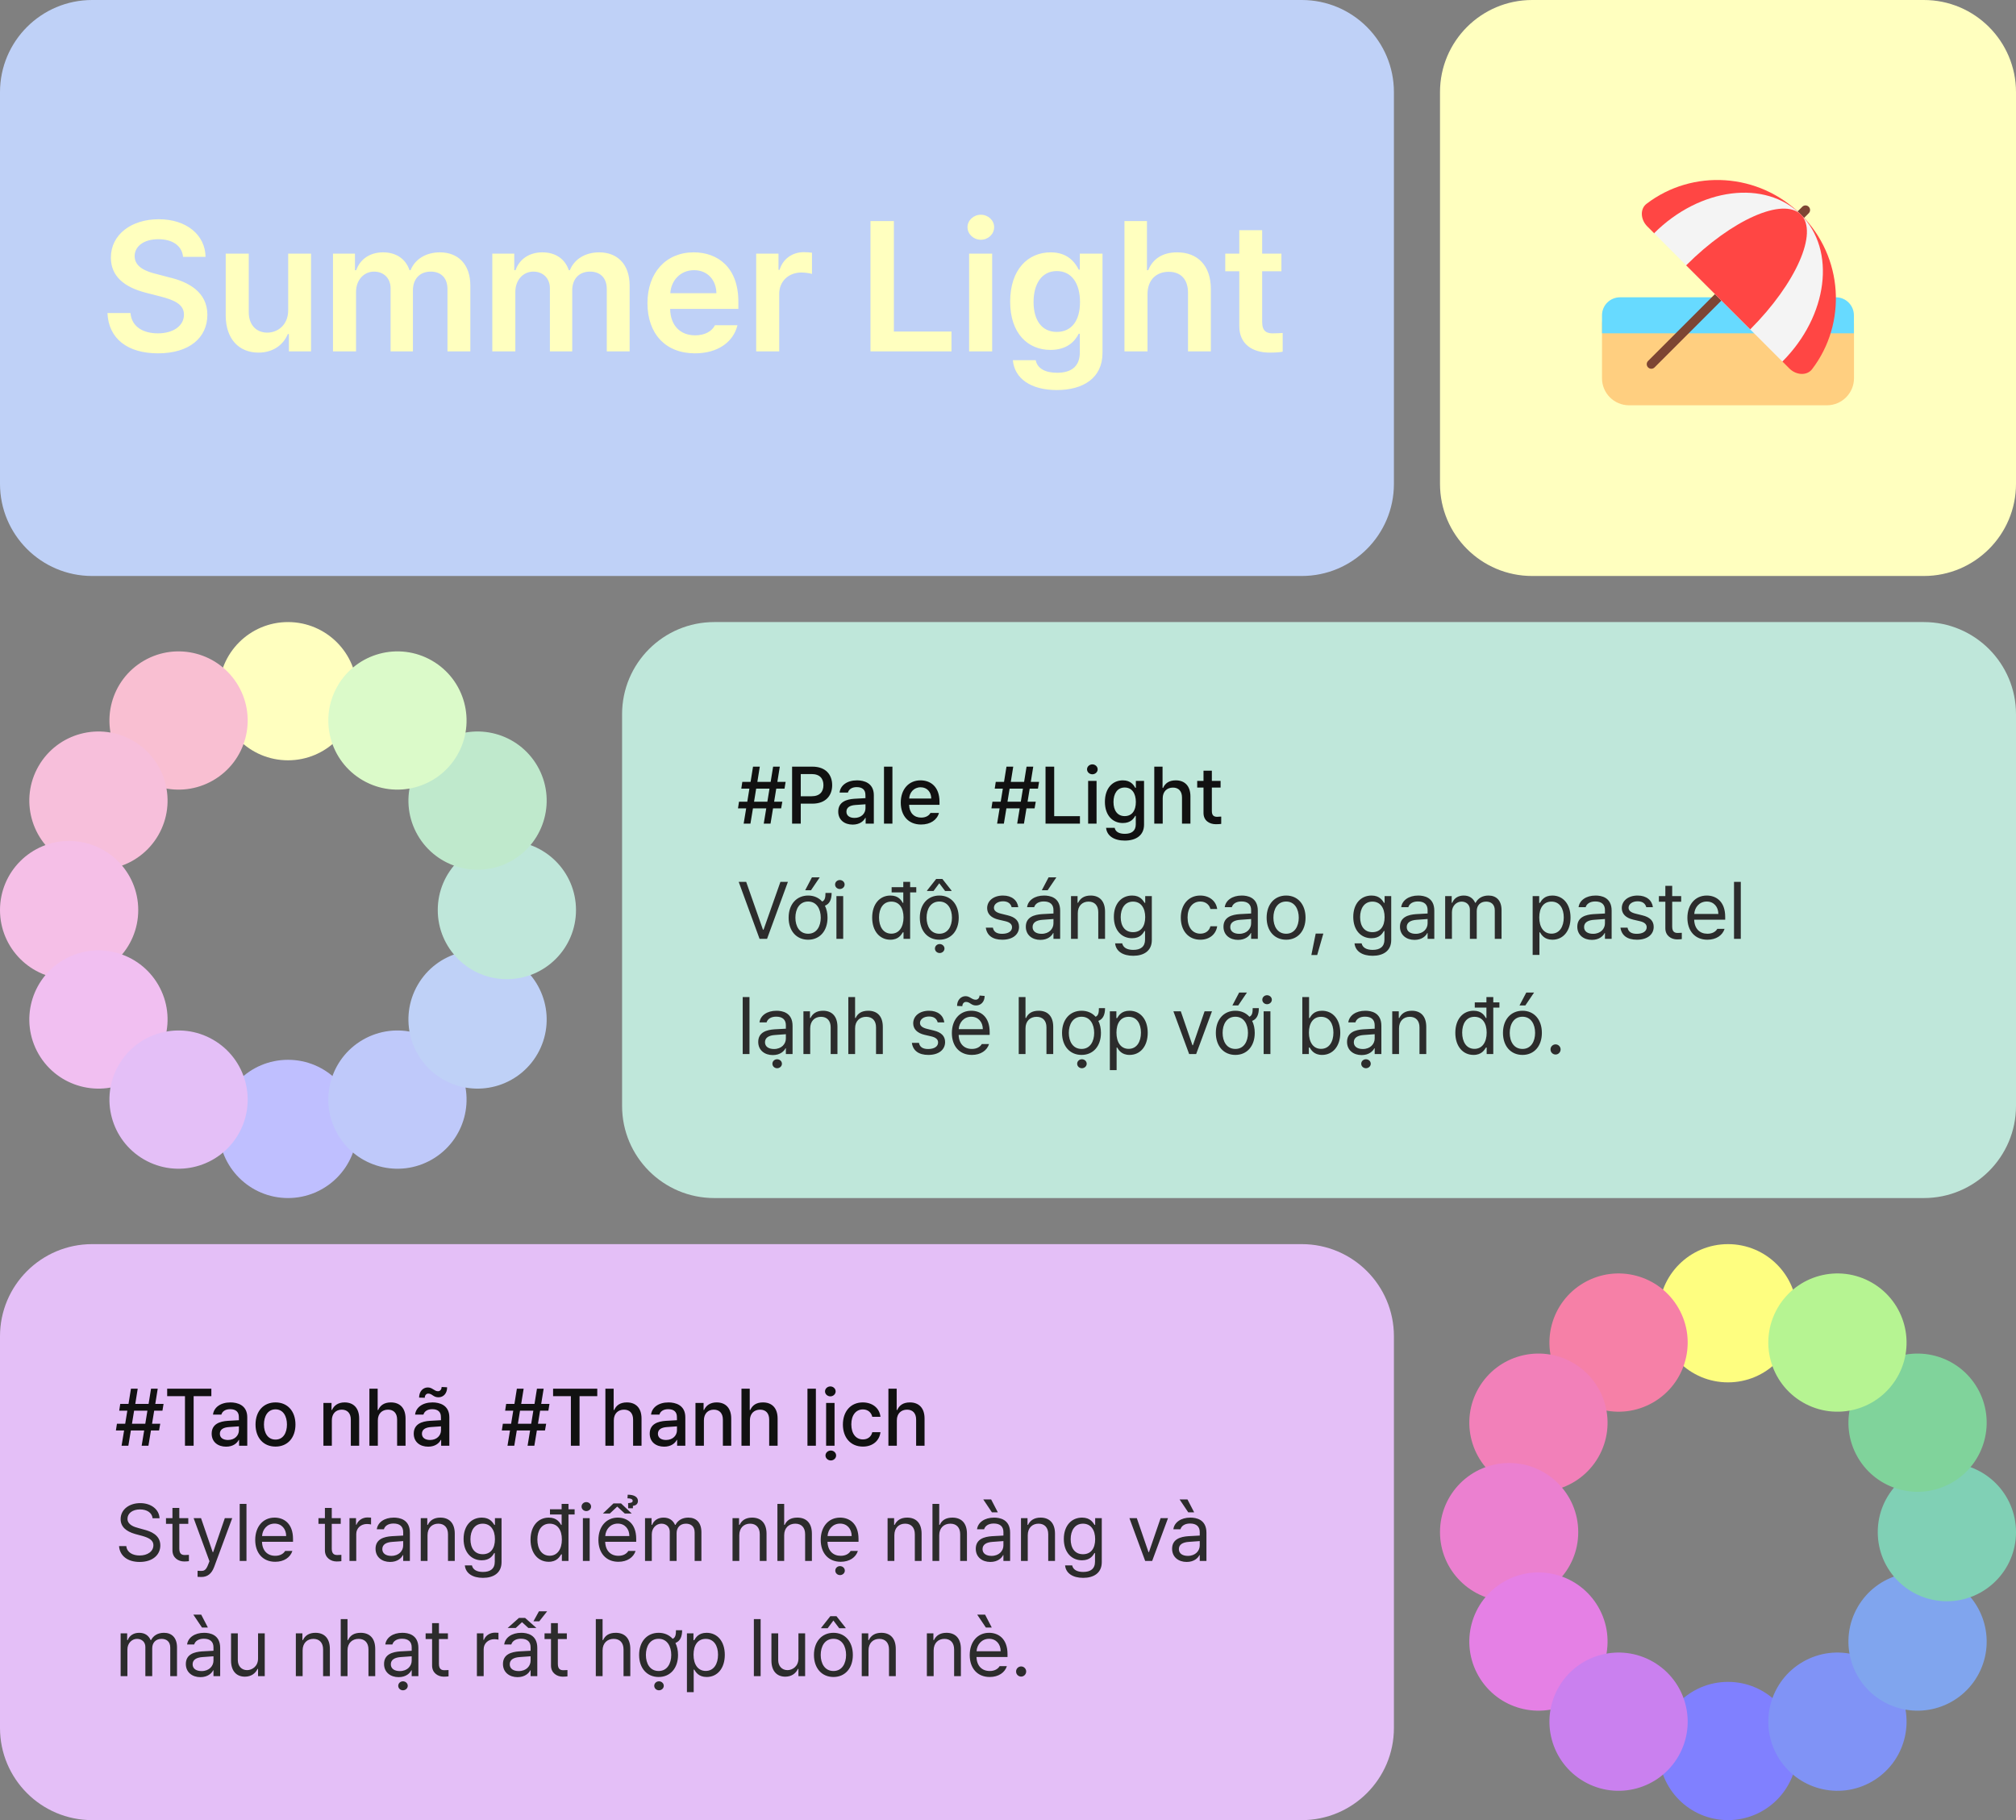 <svg width="350" height="316" viewBox="0 0 350 316" fill="none" xmlns="http://www.w3.org/2000/svg">
<rect x="0" y="0" width="350" height="316" fill="#808080" stroke="none"/>
<path d="M0 16C0 7.163 7.163 0 16 0H226C234.837 0 242 7.163 242 16V84C242 92.837 234.837 100 226 100H16C7.163 100 0 92.837 0 84V16Z" fill="#BFD1F7"/>
<path d="M31.781 44.594C31.594 42.656 29.938 41.531 27.5 41.531C24.938 41.531 23.375 42.781 23.375 44.469C23.375 46.375 25.375 47.156 27.25 47.594L29.375 48.156C32.75 48.938 36 50.719 36 54.656C36 58.625 32.875 61.344 27.438 61.344C22.156 61.344 18.844 58.812 18.656 54.344H22.656C22.844 56.719 24.844 57.875 27.406 57.875C30.094 57.875 31.938 56.562 31.938 54.625C31.938 52.844 30.281 52.094 27.844 51.469L25.281 50.812C21.562 49.844 19.25 47.969 19.25 44.719C19.25 40.719 22.812 38.062 27.562 38.062C32.375 38.062 35.625 40.781 35.688 44.594H31.781ZM50.031 53.875V44.031H54V61H50.156V58H49.969C49.188 59.875 47.406 61.219 44.875 61.219C41.531 61.219 39.219 58.906 39.188 54.844V44.031H43.188V54.219C43.188 56.375 44.469 57.75 46.406 57.75C48.156 57.75 50.031 56.469 50.031 53.875ZM57.812 61V44.031H61.625V46.906H61.844C62.531 44.969 64.25 43.812 66.5 43.812C68.812 43.812 70.438 44.969 71.094 46.906H71.281C72.031 45.031 73.906 43.812 76.375 43.812C79.469 43.812 81.656 45.812 81.656 49.594V61H77.688V50.219C77.688 48.094 76.406 47.156 74.781 47.156C72.812 47.156 71.688 48.5 71.688 50.406V61H67.812V50.062C67.812 48.312 66.625 47.156 64.938 47.156C63.219 47.156 61.812 48.562 61.812 50.688V61H57.812ZM85.469 61V44.031H89.281V46.906H89.5C90.188 44.969 91.906 43.812 94.156 43.812C96.469 43.812 98.094 44.969 98.75 46.906H98.938C99.688 45.031 101.562 43.812 104.031 43.812C107.125 43.812 109.312 45.812 109.312 49.594V61H105.344V50.219C105.344 48.094 104.062 47.156 102.438 47.156C100.469 47.156 99.344 48.5 99.344 50.406V61H95.469V50.062C95.469 48.312 94.281 47.156 92.594 47.156C90.875 47.156 89.469 48.562 89.469 50.688V61H85.469ZM120.656 61.344C115.531 61.344 112.406 57.938 112.406 52.625C112.406 47.375 115.594 43.812 120.438 43.812C124.594 43.812 128.188 46.406 128.188 52.375V53.625H116.344C116.391 56.516 118.094 58.219 120.688 58.219C122.438 58.219 123.625 57.469 124.125 56.469H128.031C127.312 59.406 124.594 61.344 120.656 61.344ZM116.375 50.906H124.375C124.344 48.594 122.812 46.906 120.5 46.906C118.094 46.906 116.5 48.734 116.375 50.906ZM131.281 61V44.031H135.156V46.844H135.344C135.938 44.906 137.594 43.781 139.531 43.781C139.969 43.781 140.594 43.812 140.969 43.875V47.562C140.625 47.438 139.781 47.312 139.125 47.312C136.906 47.312 135.281 48.844 135.281 51V61H131.281ZM151.125 61V38.375H155.188V57.562H165.188V61H151.125ZM168.25 61V44.031H172.25V61H168.25ZM170.281 41.625C169.031 41.625 167.969 40.656 167.969 39.438C167.969 38.25 169.031 37.281 170.281 37.281C171.562 37.281 172.594 38.25 172.594 39.438C172.594 40.656 171.562 41.625 170.281 41.625ZM183.469 67.719C178.969 67.719 176.125 65.719 175.844 62.531H179.812C180.094 64 181.5 64.719 183.531 64.719C185.906 64.719 187.469 63.688 187.469 61.188V57.938H187.281C186.656 59.188 185.312 60.75 182.375 60.75C178.469 60.75 175.375 57.906 175.375 52.375C175.375 46.781 178.469 43.812 182.406 43.812C185.406 43.812 186.656 45.594 187.281 46.812H187.469V44.031H191.406V61.281C191.406 65.625 188.062 67.719 183.469 67.719ZM183.469 57.625C186.031 57.625 187.5 55.688 187.5 52.438C187.5 49.219 186.062 47.062 183.469 47.062C180.812 47.062 179.438 49.344 179.438 52.438C179.438 55.562 180.844 57.625 183.469 57.625ZM199.219 51.062V61H195.219V38.375H199.125V46.906H199.344C200.125 45 201.75 43.812 204.375 43.812C207.906 43.812 210.219 46.094 210.219 50.188V61H206.25V50.812C206.25 48.5 205 47.188 202.906 47.188C200.75 47.188 199.219 48.594 199.219 51.062ZM222.469 44.031V47.094H219.125V55.906C219.125 57.531 219.938 57.875 220.938 57.875C221.406 57.875 222.188 57.844 222.688 57.812V61.062C222.219 61.156 221.438 61.219 220.438 61.219C217.438 61.219 215.125 59.75 215.156 56.562V47.094H212.719V44.031H215.156V39.969H219.125V44.031H222.469Z" fill="#FFFFBF"/>
<path d="M250 16C250 7.163 257.163 0 266 0H334C342.837 0 350 7.163 350 16V84C350 92.837 342.837 100 334 100H266C257.163 100 250 92.837 250 84V16Z" fill="#FFFFBF"/>
<path d="M282.828 70.366H317.172C319.766 70.366 321.875 68.257 321.875 65.663V56.288C321.875 54.569 320.484 53.163 318.75 53.163H281.25C279.531 53.163 278.125 54.554 278.125 56.288V65.663C278.125 68.272 280.234 70.366 282.828 70.366Z" fill="#FFCF80"/>
<path d="M318.75 51.616H281.25C279.531 51.616 278.125 53.007 278.125 54.741V57.866H321.859V54.741C321.859 53.023 320.469 51.616 318.75 51.616Z" fill="#67DAFF"/>
<path d="M312.891 35.898L286.125 62.663C285.813 62.976 285.813 63.476 286.125 63.788C286.438 64.101 286.938 64.101 287.25 63.788L314.016 37.023C314.328 36.71 314.328 36.21 314.016 35.898C313.703 35.585 313.203 35.585 312.891 35.898Z" fill="#7D4533"/>
<path d="M310.656 63.975C311.844 65.163 313.703 65.257 314.594 64.1C320.687 56.132 320.047 44.632 312.703 37.288C305.359 29.944 293.828 29.288 285.859 35.382C284.703 36.257 284.797 38.116 285.984 39.304L287.172 40.491L304.641 45.304L309.453 62.772L310.656 63.975Z" fill="#FF4644"/>
<path d="M309.438 62.773C317.375 54.835 318.813 43.429 312.656 37.273C306.5 31.116 295.109 32.554 287.172 40.491L309.438 62.773Z" fill="#F4F4F4"/>
<path d="M303.859 57.179C311.797 49.241 315.734 40.319 312.656 37.257C309.578 34.194 300.672 38.132 292.734 46.069L303.859 57.179Z" fill="#FF4644"/>
<circle cx="50" cy="120" r="12" fill="#FFFFBF"/>
<circle cx="50" cy="195.999" r="12" fill="#BFBFFF"/>
<circle cx="31" cy="125.091" r="12" transform="rotate(-30 31 125.091)" fill="#F9BFD2"/>
<circle cx="69" cy="190.909" r="12" transform="rotate(-30 69 190.909)" fill="#BFC9FA"/>
<circle cx="17.091" cy="139" r="12" transform="rotate(-60 17.091 139)" fill="#F7BFDB"/>
<circle cx="82.909" cy="177" r="12" transform="rotate(-60 82.909 177)" fill="#BFD1F7"/>
<circle cx="12" cy="158.001" r="12" transform="rotate(-90 12 158.001)" fill="#F5BFE7"/>
<circle cx="88" cy="158.001" r="12" transform="rotate(-90 88 158.001)" fill="#BFE7DA"/>
<circle cx="17.091" cy="177" r="12" transform="rotate(-120 17.091 177)" fill="#F1BFF1"/>
<circle cx="82.909" cy="139" r="12" transform="rotate(-120 82.909 139)" fill="#BFE9CC"/>
<circle cx="31" cy="190.908" r="12" transform="rotate(-150 31 190.908)" fill="#E4BFF7"/>
<circle cx="69" cy="125.091" r="12" transform="rotate(-150 69 125.091)" fill="#DBFAC9"/>
<path d="M108 124C108 115.163 115.163 108 124 108H334C342.837 108 350 115.163 350 124V192C350 200.837 342.837 208 334 208H124C115.163 208 108 200.837 108 192V124Z" fill="#BFE7DA"/>
<path d="M132.594 143L133.031 140.348H130.721L130.283 143H129.107L129.545 140.348H128.123L128.301 139.186H129.736L130.105 136.916H128.697L128.875 135.74H130.311L130.734 133.102H131.91L131.486 135.74H133.797L134.221 133.102H135.383L134.959 135.74H136.395L136.203 136.916H134.768L134.398 139.186H135.82L135.615 140.348H134.207L133.77 143H132.594ZM130.912 139.186H133.223L133.592 136.916H131.281L130.912 139.186ZM137.516 143V133.102H141.043C143.34 133.102 144.475 134.482 144.475 136.314C144.475 138.133 143.34 139.527 141.043 139.527H139.02V143H137.516ZM139.02 138.242H140.893C142.355 138.242 142.957 137.422 142.957 136.314C142.957 135.193 142.355 134.387 140.893 134.387H139.02V138.242ZM145.527 140.908C145.527 139.213 146.963 138.775 148.303 138.68C148.795 138.646 149.909 138.584 150.258 138.57L150.244 137.982C150.244 137.148 149.738 136.656 148.74 136.656C147.879 136.656 147.359 137.053 147.209 137.6H145.76C145.896 136.369 147.045 135.48 148.795 135.48C149.971 135.48 151.707 135.918 151.707 138.064V143H150.285V141.988H150.23C149.943 142.549 149.26 143.164 148.029 143.164C146.621 143.164 145.527 142.357 145.527 140.908ZM146.949 140.922C146.949 141.633 147.537 142.002 148.357 142.002C149.547 142.002 150.258 141.209 150.258 140.32V139.637L148.508 139.76C147.551 139.828 146.949 140.184 146.949 140.922ZM154.934 133.102V143H153.471V133.102H154.934ZM159.91 143.15C157.723 143.15 156.383 141.646 156.383 139.336C156.383 137.053 157.75 135.48 159.814 135.48C161.51 135.48 163.109 136.533 163.109 139.213V139.732H157.832C157.873 141.141 158.7 141.947 159.924 141.947C160.758 141.947 161.291 141.592 161.537 141.141H163.014C162.686 142.344 161.537 143.15 159.91 143.15ZM157.846 138.639H161.674C161.674 137.504 160.949 136.684 159.828 136.684C158.659 136.684 157.9 137.586 157.846 138.639Z" fill="#111111"/>
<path d="M176.594 143L177.031 140.348H174.721L174.283 143H173.107L173.545 140.348H172.123L172.301 139.186H173.736L174.105 136.916H172.697L172.875 135.74H174.311L174.734 133.102H175.91L175.486 135.74H177.797L178.221 133.102H179.383L178.959 135.74H180.395L180.203 136.916H178.768L178.398 139.186H179.82L179.615 140.348H178.207L177.77 143H176.594ZM174.912 139.186H177.223L177.592 136.916H175.281L174.912 139.186ZM181.516 143V133.102H183.02V141.701H187.49V143H181.516ZM188.912 143V135.576H190.375V143H188.912ZM189.65 134.428C189.145 134.428 188.721 134.045 188.721 133.566C188.721 133.088 189.145 132.705 189.65 132.705C190.143 132.705 190.566 133.088 190.566 133.566C190.566 134.045 190.143 134.428 189.65 134.428ZM195.27 145.939C193.396 145.939 192.166 145.105 192.029 143.725H193.52C193.656 144.422 194.312 144.764 195.283 144.764C196.445 144.764 197.184 144.271 197.184 143.109V141.646H197.088C196.828 142.125 196.295 142.891 194.928 142.891C193.178 142.891 191.824 141.578 191.824 139.213C191.824 136.848 193.15 135.48 194.941 135.48C196.322 135.48 196.828 136.314 197.102 136.779H197.197V135.576H198.619V143.164C198.619 145.064 197.184 145.939 195.27 145.939ZM195.256 141.688C196.5 141.688 197.197 140.771 197.197 139.24C197.197 137.736 196.514 136.725 195.256 136.725C193.957 136.725 193.314 137.818 193.314 139.24C193.314 140.689 193.984 141.688 195.256 141.688ZM201.859 138.598V143H200.396V133.102H201.832V136.793H201.928C202.283 135.986 202.967 135.48 204.129 135.48C205.66 135.48 206.672 136.424 206.672 138.283V143H205.209V138.461C205.209 137.367 204.621 136.738 203.637 136.738C202.611 136.738 201.859 137.408 201.859 138.598ZM211.908 135.576V136.738H210.391V140.812C210.391 141.646 210.814 141.797 211.279 141.811C211.484 141.811 211.812 141.783 212.018 141.77V143.041C211.812 143.068 211.498 143.096 211.102 143.096C209.953 143.096 208.928 142.467 208.941 141.113V136.738H207.848V135.576H208.941V133.799H210.391V135.576H211.908Z" fill="#111111"/>
<path d="M129.545 153.102L132.457 161.4H132.566L135.492 153.102H136.791L133.168 163H131.869L128.246 153.102H129.545ZM144.379 155.029C144.379 156.123 144.058 156.923 143.217 157.244C143.511 157.832 143.668 158.529 143.668 159.322C143.668 161.633 142.314 163.15 140.305 163.15C138.281 163.15 136.914 161.633 136.914 159.322C136.914 157.012 138.281 155.48 140.305 155.48C141.303 155.48 142.144 155.856 142.738 156.52C143.23 156.321 143.312 155.768 143.312 155.029H144.379ZM140.305 162.111C141.795 162.111 142.492 160.799 142.492 159.322C142.492 157.846 141.795 156.52 140.305 156.52C138.787 156.52 138.09 157.846 138.09 159.322C138.09 160.799 138.787 162.111 140.305 162.111ZM139.785 154.564L140.961 152.322H142.314L140.797 154.564H139.785ZM145.213 163V155.576H146.389V163H145.213ZM145.801 154.346C145.35 154.346 144.98 154.004 144.98 153.566C144.98 153.129 145.35 152.787 145.801 152.787C146.252 152.787 146.635 153.129 146.635 153.566C146.635 154.004 146.252 154.346 145.801 154.346ZM154.578 163.15C152.732 163.15 151.42 161.66 151.42 159.309C151.42 156.957 152.732 155.48 154.592 155.48C156.027 155.48 156.492 156.355 156.738 156.752H156.82V154.934H154.797V154.031H156.82V153.102H158.01V154.031H159.076V154.934H158.01V163H156.861V161.865H156.738C156.479 162.275 156 163.15 154.578 163.15ZM154.742 162.098C156.096 162.098 156.861 160.949 156.861 159.281C156.861 157.641 156.123 156.533 154.742 156.533C153.32 156.533 152.609 157.736 152.609 159.281C152.609 160.867 153.334 162.098 154.742 162.098ZM163.082 163.15C161.059 163.15 159.691 161.633 159.691 159.322C159.691 157.012 161.059 155.48 163.082 155.48C165.092 155.48 166.445 157.012 166.445 159.322C166.445 161.633 165.092 163.15 163.082 163.15ZM163.082 162.111C164.572 162.111 165.27 160.799 165.27 159.322C165.27 157.846 164.572 156.52 163.082 156.52C161.564 156.52 160.867 157.846 160.867 159.322C160.867 160.799 161.564 162.111 163.082 162.111ZM164.08 154.688L163.068 153.348L162.07 154.688H160.949V154.605L162.535 152.596H163.602L165.188 154.605V154.688H164.08ZM163.137 165.461C162.686 165.461 162.316 165.119 162.316 164.682C162.316 164.244 162.686 163.902 163.137 163.902C163.588 163.902 163.971 164.244 163.971 164.682C163.971 165.119 163.588 165.461 163.137 165.461ZM175.633 157.504C175.469 156.889 175.004 156.479 174.129 156.479C173.213 156.479 172.557 156.971 172.557 157.6C172.557 158.092 172.953 158.434 173.828 158.639L174.936 158.912C176.262 159.227 176.918 159.883 176.918 160.922C176.918 162.207 175.865 163.15 174.006 163.15C172.338 163.15 171.34 162.412 171.148 161.059H172.379C172.516 161.783 173.049 162.125 173.979 162.125C175.031 162.125 175.701 161.688 175.701 160.99C175.701 160.471 175.332 160.115 174.484 159.924L173.363 159.664C172.064 159.363 171.381 158.652 171.381 157.668C171.381 156.396 172.488 155.48 174.129 155.48C175.66 155.48 176.631 156.301 176.781 157.504H175.633ZM180.869 154.564L182.045 152.322H183.398L181.881 154.564H180.869ZM178.094 160.895C178.094 159.186 179.598 158.803 180.883 158.707C181.354 158.673 182.558 158.611 182.893 158.598V157.996C182.893 157.053 182.332 156.506 181.211 156.506C180.268 156.506 179.707 156.943 179.543 157.504H178.312C178.463 156.314 179.625 155.48 181.266 155.48C182.236 155.48 184.055 155.768 184.055 158.105V163H182.893V161.988H182.838C182.592 162.494 181.908 163.178 180.623 163.178C179.215 163.178 178.094 162.344 178.094 160.895ZM179.27 160.949C179.27 161.729 179.926 162.125 180.828 162.125C182.154 162.125 182.893 161.236 182.893 160.307V159.555L181.02 159.691C179.953 159.76 179.27 160.143 179.27 160.949ZM187.117 158.543V163H185.941V155.576H187.076V156.738H187.172C187.527 155.986 188.211 155.48 189.346 155.48C190.85 155.48 191.848 156.396 191.848 158.283V163H190.672V158.365C190.672 157.217 190.043 156.533 188.99 156.533C187.91 156.533 187.117 157.258 187.117 158.543ZM196.742 165.939C194.951 165.939 193.734 165.16 193.598 163.779H194.828C194.992 164.531 195.689 164.914 196.742 164.914C198.014 164.914 198.793 164.367 198.793 163.137V161.633H198.697C198.451 162.043 197.973 162.891 196.537 162.891C194.732 162.891 193.379 161.523 193.379 159.186C193.379 156.902 194.691 155.48 196.551 155.48C197.986 155.48 198.451 156.355 198.725 156.752H198.82V155.576H199.969V163.205C199.969 165.119 198.547 165.939 196.742 165.939ZM196.701 161.838C198.055 161.838 198.82 160.867 198.82 159.227C198.82 157.641 198.082 156.533 196.701 156.533C195.279 156.533 194.568 157.736 194.568 159.227C194.568 160.771 195.293 161.838 196.701 161.838ZM208.391 163.15C206.285 163.15 205 161.551 205 159.322C205 157.066 206.34 155.48 208.363 155.48C209.949 155.48 211.125 156.41 211.316 157.818H210.141C209.977 157.135 209.375 156.52 208.391 156.52C207.064 156.52 206.176 157.613 206.176 159.281C206.176 161.004 207.037 162.098 208.391 162.098C209.266 162.098 209.936 161.633 210.141 160.812H211.316C211.125 162.139 210.045 163.15 208.391 163.15ZM212.41 160.895C212.41 159.186 213.914 158.803 215.199 158.707C215.671 158.673 216.874 158.611 217.209 158.598V157.996C217.209 157.053 216.648 156.506 215.527 156.506C214.584 156.506 214.023 156.943 213.859 157.504H212.629C212.779 156.314 213.941 155.48 215.582 155.48C216.553 155.48 218.371 155.768 218.371 158.105V163H217.209V161.988H217.154C216.908 162.494 216.225 163.178 214.939 163.178C213.531 163.178 212.41 162.344 212.41 160.895ZM213.586 160.949C213.586 161.729 214.242 162.125 215.145 162.125C216.471 162.125 217.209 161.236 217.209 160.307V159.555L215.336 159.691C214.27 159.76 213.586 160.143 213.586 160.949ZM223.293 163.15C221.27 163.15 219.902 161.633 219.902 159.322C219.902 157.012 221.27 155.48 223.293 155.48C225.303 155.48 226.656 157.012 226.656 159.322C226.656 161.633 225.303 163.15 223.293 163.15ZM223.293 162.111C224.783 162.111 225.48 160.799 225.48 159.322C225.48 157.846 224.783 156.52 223.293 156.52C221.775 156.52 221.078 157.846 221.078 159.322C221.078 160.799 221.775 162.111 223.293 162.111ZM229.746 162.084L228.68 165.803H227.668L228.42 162.084H229.746ZM238.305 165.939C236.514 165.939 235.297 165.16 235.16 163.779H236.391C236.555 164.531 237.252 164.914 238.305 164.914C239.576 164.914 240.355 164.367 240.355 163.137V161.633H240.26C240.014 162.043 239.535 162.891 238.1 162.891C236.295 162.891 234.941 161.523 234.941 159.186C234.941 156.902 236.254 155.48 238.113 155.48C239.549 155.48 240.014 156.355 240.287 156.752H240.383V155.576H241.531V163.205C241.531 165.119 240.109 165.939 238.305 165.939ZM238.264 161.838C239.617 161.838 240.383 160.867 240.383 159.227C240.383 157.641 239.645 156.533 238.264 156.533C236.842 156.533 236.131 157.736 236.131 159.227C236.131 160.771 236.855 161.838 238.264 161.838ZM243.049 160.895C243.049 159.186 244.553 158.803 245.838 158.707C246.31 158.673 247.513 158.611 247.848 158.598V157.996C247.848 157.053 247.287 156.506 246.166 156.506C245.223 156.506 244.662 156.943 244.498 157.504H243.268C243.418 156.314 244.58 155.48 246.221 155.48C247.191 155.48 249.01 155.768 249.01 158.105V163H247.848V161.988H247.793C247.547 162.494 246.863 163.178 245.578 163.178C244.17 163.178 243.049 162.344 243.049 160.895ZM244.225 160.949C244.225 161.729 244.881 162.125 245.783 162.125C247.109 162.125 247.848 161.236 247.848 160.307V159.555L245.975 159.691C244.908 159.76 244.225 160.143 244.225 160.949ZM250.896 163V155.576H252.031V156.738H252.127C252.441 155.945 253.152 155.48 254.123 155.48C255.094 155.48 255.75 155.945 256.105 156.738H256.188C256.57 155.973 257.35 155.48 258.416 155.48C259.742 155.48 260.686 156.287 260.686 158.037V163H259.51V158.051C259.51 156.957 258.812 156.533 258.006 156.533C256.967 156.533 256.379 157.23 256.379 158.174V163H255.189V157.928C255.189 157.094 254.588 156.533 253.74 156.533C252.852 156.533 252.072 157.285 252.072 158.365V163H250.896ZM266.086 165.789V155.576H267.221V156.752H267.357C267.604 156.355 268.068 155.48 269.504 155.48C271.363 155.48 272.662 156.957 272.662 159.309C272.662 161.66 271.363 163.15 269.518 163.15C268.096 163.15 267.604 162.275 267.357 161.865H267.262V165.789H266.086ZM267.234 159.281C267.234 160.949 267.986 162.098 269.354 162.098C270.762 162.098 271.486 160.867 271.486 159.281C271.486 157.736 270.775 156.533 269.354 156.533C267.959 156.533 267.234 157.641 267.234 159.281ZM273.838 160.895C273.838 159.186 275.342 158.803 276.627 158.707C277.099 158.673 278.302 158.611 278.637 158.598V157.996C278.637 157.053 278.076 156.506 276.955 156.506C276.012 156.506 275.451 156.943 275.287 157.504H274.057C274.207 156.314 275.369 155.48 277.01 155.48C277.98 155.48 279.799 155.768 279.799 158.105V163H278.637V161.988H278.582C278.336 162.494 277.652 163.178 276.367 163.178C274.959 163.178 273.838 162.344 273.838 160.895ZM275.014 160.949C275.014 161.729 275.67 162.125 276.572 162.125C277.898 162.125 278.637 161.236 278.637 160.307V159.555L276.764 159.691C275.697 159.76 275.014 160.143 275.014 160.949ZM285.814 157.504C285.65 156.889 285.186 156.479 284.311 156.479C283.395 156.479 282.738 156.971 282.738 157.6C282.738 158.092 283.135 158.434 284.01 158.639L285.117 158.912C286.443 159.227 287.1 159.883 287.1 160.922C287.1 162.207 286.047 163.15 284.188 163.15C282.52 163.15 281.521 162.412 281.33 161.059H282.561C282.697 161.783 283.23 162.125 284.16 162.125C285.213 162.125 285.883 161.688 285.883 160.99C285.883 160.471 285.514 160.115 284.666 159.924L283.545 159.664C282.246 159.363 281.562 158.652 281.562 157.668C281.562 156.396 282.67 155.48 284.311 155.48C285.842 155.48 286.812 156.301 286.963 157.504H285.814ZM291.871 155.576V156.561H290.312V160.867C290.312 161.824 290.777 161.975 291.283 161.975C291.502 161.975 291.803 161.961 291.98 161.947V163.041C291.803 163.068 291.502 163.096 291.16 163.096C290.176 163.096 289.123 162.48 289.123 161.168V156.561H288.002V155.576H289.123V153.799H290.312V155.576H291.871ZM296.424 163.15C294.277 163.15 292.951 161.633 292.951 159.35C292.951 157.066 294.291 155.48 296.314 155.48C297.873 155.48 299.514 156.438 299.514 159.186V159.678H294.127C294.182 161.25 295.098 162.111 296.424 162.111C297.312 162.111 297.873 161.729 298.146 161.264H299.404C299.049 162.385 297.955 163.15 296.424 163.15ZM294.141 158.68H298.324C298.324 157.436 297.531 156.52 296.314 156.52C295.029 156.52 294.209 157.531 294.141 158.68ZM302.221 153.102V163H301.045V153.102H302.221ZM130.119 173.102V183H128.943V173.102H130.119ZM134.918 185.461C134.467 185.461 134.098 185.119 134.098 184.682C134.098 184.244 134.467 183.902 134.918 183.902C135.369 183.902 135.752 184.244 135.752 184.682C135.752 185.119 135.369 185.461 134.918 185.461ZM131.637 180.895C131.637 179.186 133.141 178.803 134.426 178.707C134.897 178.673 136.101 178.611 136.436 178.598V177.996C136.436 177.053 135.875 176.506 134.754 176.506C133.811 176.506 133.25 176.943 133.086 177.504H131.855C132.006 176.314 133.168 175.48 134.809 175.48C135.779 175.48 137.598 175.768 137.598 178.105V183H136.436V181.988H136.381C136.135 182.494 135.451 183.178 134.166 183.178C132.758 183.178 131.637 182.344 131.637 180.895ZM132.812 180.949C132.812 181.729 133.469 182.125 134.371 182.125C135.697 182.125 136.436 181.236 136.436 180.307V179.555L134.562 179.691C133.496 179.76 132.812 180.143 132.812 180.949ZM140.66 178.543V183H139.484V175.576H140.619V176.738H140.715C141.07 175.986 141.754 175.48 142.889 175.48C144.393 175.48 145.391 176.396 145.391 178.283V183H144.215V178.365C144.215 177.217 143.586 176.533 142.533 176.533C141.453 176.533 140.66 177.258 140.66 178.543ZM148.453 178.543V183H147.277V173.102H148.453V176.738H148.549C148.891 175.973 149.561 175.48 150.736 175.48C152.254 175.48 153.266 176.383 153.266 178.283V183H152.09V178.365C152.09 177.203 151.447 176.533 150.381 176.533C149.273 176.533 148.453 177.258 148.453 178.543ZM162.795 177.504C162.631 176.889 162.166 176.479 161.291 176.479C160.375 176.479 159.719 176.971 159.719 177.6C159.719 178.092 160.115 178.434 160.99 178.639L162.098 178.912C163.424 179.227 164.08 179.883 164.08 180.922C164.08 182.207 163.027 183.15 161.168 183.15C159.5 183.15 158.502 182.412 158.311 181.059H159.541C159.678 181.783 160.211 182.125 161.141 182.125C162.193 182.125 162.863 181.688 162.863 180.99C162.863 180.471 162.494 180.115 161.646 179.924L160.525 179.664C159.227 179.363 158.543 178.652 158.543 177.668C158.543 176.396 159.65 175.48 161.291 175.48C162.822 175.48 163.793 176.301 163.943 177.504H162.795ZM168.729 183.15C166.582 183.15 165.256 181.633 165.256 179.35C165.256 177.066 166.596 175.48 168.619 175.48C170.178 175.48 171.818 176.438 171.818 179.186V179.678H166.432C166.486 181.25 167.402 182.111 168.729 182.111C169.617 182.111 170.178 181.729 170.451 181.264H171.709C171.354 182.385 170.26 183.15 168.729 183.15ZM166.158 174.646C166.158 173.648 166.814 172.951 167.635 172.951C168.387 172.951 168.715 173.566 169.398 173.566C169.768 173.566 170.055 173.252 170.055 172.842L170.943 172.91C170.943 173.936 170.287 174.564 169.453 174.564C168.564 174.564 168.428 173.949 167.703 173.949C167.334 173.949 167.074 174.277 167.074 174.688L166.158 174.646ZM166.445 178.68H170.629C170.629 177.436 169.836 176.52 168.619 176.52C167.334 176.52 166.514 177.531 166.445 178.68ZM178.039 178.543V183H176.863V173.102H178.039V176.738H178.135C178.477 175.973 179.146 175.48 180.322 175.48C181.84 175.48 182.852 176.383 182.852 178.283V183H181.676V178.365C181.676 177.203 181.033 176.533 179.967 176.533C178.859 176.533 178.039 177.258 178.039 178.543ZM191.848 175.029C191.848 176.123 191.526 176.923 190.686 177.244C190.979 177.832 191.137 178.529 191.137 179.322C191.137 181.633 189.783 183.15 187.773 183.15C185.75 183.15 184.383 181.633 184.383 179.322C184.383 177.012 185.75 175.48 187.773 175.48C188.771 175.48 189.612 175.856 190.207 176.52C190.699 176.321 190.781 175.768 190.781 175.029H191.848ZM187.773 182.111C189.264 182.111 189.961 180.799 189.961 179.322C189.961 177.846 189.264 176.52 187.773 176.52C186.256 176.52 185.559 177.846 185.559 179.322C185.559 180.799 186.256 182.111 187.773 182.111ZM187.828 185.461C187.377 185.461 187.008 185.119 187.008 184.682C187.008 184.244 187.377 183.902 187.828 183.902C188.279 183.902 188.662 184.244 188.662 184.682C188.662 185.119 188.279 185.461 187.828 185.461ZM192.682 185.789V175.576H193.816V176.752H193.953C194.199 176.355 194.664 175.48 196.1 175.48C197.959 175.48 199.258 176.957 199.258 179.309C199.258 181.66 197.959 183.15 196.113 183.15C194.691 183.15 194.199 182.275 193.953 181.865H193.857V185.789H192.682ZM193.83 179.281C193.83 180.949 194.582 182.098 195.949 182.098C197.357 182.098 198.082 180.867 198.082 179.281C198.082 177.736 197.371 176.533 195.949 176.533C194.555 176.533 193.83 177.641 193.83 179.281ZM210.414 175.576L207.666 183H206.449L203.715 175.576H205L207.023 181.469H207.105L209.129 175.576H210.414ZM218.549 175.029C218.549 176.123 218.228 176.923 217.387 177.244C217.681 177.832 217.838 178.529 217.838 179.322C217.838 181.633 216.484 183.15 214.475 183.15C212.451 183.15 211.084 181.633 211.084 179.322C211.084 177.012 212.451 175.48 214.475 175.48C215.473 175.48 216.313 175.856 216.908 176.52C217.4 176.321 217.482 175.768 217.482 175.029H218.549ZM214.475 182.111C215.965 182.111 216.662 180.799 216.662 179.322C216.662 177.846 215.965 176.52 214.475 176.52C212.957 176.52 212.26 177.846 212.26 179.322C212.26 180.799 212.957 182.111 214.475 182.111ZM213.955 174.564L215.131 172.322H216.484L214.967 174.564H213.955ZM219.383 183V175.576H220.559V183H219.383ZM219.971 174.346C219.52 174.346 219.15 174.004 219.15 173.566C219.15 173.129 219.52 172.787 219.971 172.787C220.422 172.787 220.805 173.129 220.805 173.566C220.805 174.004 220.422 174.346 219.971 174.346ZM226.096 183V173.102H227.271V176.752H227.367C227.627 176.355 228.064 175.48 229.514 175.48C231.373 175.48 232.686 176.957 232.686 179.309C232.686 181.66 231.373 183.15 229.527 183.15C228.105 183.15 227.627 182.275 227.367 181.865H227.23V183H226.096ZM227.244 179.281C227.244 180.949 227.996 182.098 229.35 182.098C230.758 182.098 231.496 180.867 231.496 179.281C231.496 177.736 230.785 176.533 229.35 176.533C227.982 176.533 227.244 177.641 227.244 179.281ZM237.143 185.461C236.691 185.461 236.322 185.119 236.322 184.682C236.322 184.244 236.691 183.902 237.143 183.902C237.594 183.902 237.977 184.244 237.977 184.682C237.977 185.119 237.594 185.461 237.143 185.461ZM233.861 180.895C233.861 179.186 235.365 178.803 236.65 178.707C237.122 178.673 238.325 178.611 238.66 178.598V177.996C238.66 177.053 238.1 176.506 236.979 176.506C236.035 176.506 235.475 176.943 235.311 177.504H234.08C234.23 176.314 235.393 175.48 237.033 175.48C238.004 175.48 239.822 175.768 239.822 178.105V183H238.66V181.988H238.605C238.359 182.494 237.676 183.178 236.391 183.178C234.982 183.178 233.861 182.344 233.861 180.895ZM235.037 180.949C235.037 181.729 235.693 182.125 236.596 182.125C237.922 182.125 238.66 181.236 238.66 180.307V179.555L236.787 179.691C235.721 179.76 235.037 180.143 235.037 180.949ZM242.885 178.543V183H241.709V175.576H242.844V176.738H242.939C243.295 175.986 243.979 175.48 245.113 175.48C246.617 175.48 247.615 176.396 247.615 178.283V183H246.439V178.365C246.439 177.217 245.811 176.533 244.758 176.533C243.678 176.533 242.885 177.258 242.885 178.543ZM255.818 183.15C253.973 183.15 252.66 181.66 252.66 179.309C252.66 176.957 253.973 175.48 255.832 175.48C257.268 175.48 257.732 176.355 257.979 176.752H258.061V174.934H256.037V174.031H258.061V173.102H259.25V174.031H260.316V174.934H259.25V183H258.102V181.865H257.979C257.719 182.275 257.24 183.15 255.818 183.15ZM255.982 182.098C257.336 182.098 258.102 180.949 258.102 179.281C258.102 177.641 257.363 176.533 255.982 176.533C254.561 176.533 253.85 177.736 253.85 179.281C253.85 180.867 254.574 182.098 255.982 182.098ZM264.322 183.15C262.299 183.15 260.932 181.633 260.932 179.322C260.932 177.012 262.299 175.48 264.322 175.48C266.332 175.48 267.686 177.012 267.686 179.322C267.686 181.633 266.332 183.15 264.322 183.15ZM264.322 182.111C265.812 182.111 266.51 180.799 266.51 179.322C266.51 177.846 265.812 176.52 264.322 176.52C262.805 176.52 262.107 177.846 262.107 179.322C262.107 180.799 262.805 182.111 264.322 182.111ZM263.803 174.564L264.979 172.322H266.332L264.814 174.564H263.803ZM270.064 183.082C269.586 183.082 269.176 182.686 269.189 182.193C269.176 181.715 269.586 181.318 270.064 181.318C270.543 181.318 270.939 181.715 270.939 182.193C270.939 182.686 270.543 183.082 270.064 183.082Z" fill="#2C2C2C"/>
<path d="M0 232C0 223.163 7.163 216 16 216H226C234.837 216 242 223.163 242 232V300C242 308.837 234.837 316 226 316H16C7.163 316 0 308.837 0 300V232Z" fill="#E4BFF7"/>
<path d="M24.594 251L25.031 248.348H22.721L22.283 251H21.107L21.545 248.348H20.123L20.301 247.186H21.736L22.105 244.916H20.697L20.875 243.74H22.311L22.734 241.102H23.91L23.486 243.74H25.797L26.221 241.102H27.383L26.959 243.74H28.395L28.203 244.916H26.768L26.398 247.186H27.82L27.615 248.348H26.207L25.77 251H24.594ZM22.912 247.186H25.223L25.592 244.916H23.281L22.912 247.186ZM29.023 242.4V241.102H36.693V242.4H33.617V251H32.113V242.4H29.023ZM36.748 248.908C36.748 247.213 38.184 246.775 39.523 246.68C40.016 246.646 41.13 246.584 41.478 246.57L41.465 245.982C41.465 245.148 40.959 244.656 39.961 244.656C39.1 244.656 38.58 245.053 38.43 245.6H36.98C37.117 244.369 38.266 243.48 40.016 243.48C41.191 243.48 42.928 243.918 42.928 246.064V251H41.506V249.988H41.451C41.164 250.549 40.48 251.164 39.25 251.164C37.842 251.164 36.748 250.357 36.748 248.908ZM38.17 248.922C38.17 249.633 38.758 250.002 39.578 250.002C40.768 250.002 41.478 249.209 41.478 248.32V247.637L39.728 247.76C38.772 247.828 38.17 248.184 38.17 248.922ZM47.836 251.15C45.73 251.15 44.363 249.619 44.363 247.322C44.363 245.012 45.73 243.48 47.836 243.48C49.928 243.48 51.295 245.012 51.295 247.322C51.295 249.619 49.928 251.15 47.836 251.15ZM47.836 249.934C49.176 249.934 49.818 248.744 49.818 247.322C49.818 245.9 49.176 244.684 47.836 244.684C46.469 244.684 45.826 245.9 45.826 247.322C45.826 248.744 46.469 249.934 47.836 249.934ZM57.611 246.598V251H56.148V243.576H57.557V244.793H57.639C57.994 244 58.719 243.48 59.826 243.48C61.357 243.48 62.355 244.438 62.355 246.283V251H60.906V246.461C60.906 245.381 60.318 244.738 59.334 244.738C58.336 244.738 57.611 245.408 57.611 246.598ZM65.596 246.598V251H64.133V241.102H65.568V244.793H65.664C66.019 243.986 66.703 243.48 67.865 243.48C69.397 243.48 70.408 244.424 70.408 246.283V251H68.945V246.461C68.945 245.367 68.357 244.738 67.373 244.738C66.348 244.738 65.596 245.408 65.596 246.598ZM72.76 242.646C72.76 241.58 73.43 240.883 74.277 240.883C75.07 240.883 75.398 241.539 76.041 241.539C76.41 241.539 76.67 241.225 76.67 240.801L77.627 240.855C77.627 241.936 76.971 242.592 76.123 242.592C75.207 242.592 75.043 241.949 74.346 241.949C73.99 241.949 73.744 242.264 73.744 242.674L72.76 242.646ZM71.83 248.908C71.83 247.213 73.266 246.775 74.606 246.68C75.098 246.646 76.212 246.584 76.561 246.57L76.547 245.982C76.547 245.148 76.041 244.656 75.043 244.656C74.182 244.656 73.662 245.053 73.512 245.6H72.062C72.199 244.369 73.348 243.48 75.098 243.48C76.273 243.48 78.01 243.918 78.01 246.064V251H76.588V249.988H76.533C76.246 250.549 75.562 251.164 74.332 251.164C72.924 251.164 71.83 250.357 71.83 248.908ZM73.252 248.922C73.252 249.633 73.84 250.002 74.66 250.002C75.85 250.002 76.561 249.209 76.561 248.32V247.637L74.811 247.76C73.853 247.828 73.252 248.184 73.252 248.922Z" fill="#111111"/>
<path d="M91.594 251L92.031 248.348H89.721L89.283 251H88.107L88.545 248.348H87.123L87.301 247.186H88.736L89.106 244.916H87.697L87.875 243.74H89.311L89.734 241.102H90.91L90.486 243.74H92.797L93.221 241.102H94.383L93.959 243.74H95.394L95.203 244.916H93.768L93.398 247.186H94.82L94.615 248.348H93.207L92.769 251H91.594ZM89.912 247.186H92.223L92.592 244.916H90.281L89.912 247.186ZM96.023 242.4V241.102H103.693V242.4H100.617V251H99.113V242.4H96.023ZM106.564 246.598V251H105.102V241.102H106.537V244.793H106.633C106.988 243.986 107.672 243.48 108.834 243.48C110.365 243.48 111.377 244.424 111.377 246.283V251H109.914V246.461C109.914 245.367 109.326 244.738 108.342 244.738C107.316 244.738 106.564 245.408 106.564 246.598ZM112.799 248.908C112.799 247.213 114.234 246.775 115.574 246.68C116.066 246.646 117.181 246.584 117.529 246.57L117.516 245.982C117.516 245.148 117.01 244.656 116.012 244.656C115.15 244.656 114.631 245.053 114.48 245.6H113.031C113.168 244.369 114.316 243.48 116.066 243.48C117.242 243.48 118.979 243.918 118.979 246.064V251H117.557V249.988H117.502C117.215 250.549 116.531 251.164 115.301 251.164C113.893 251.164 112.799 250.357 112.799 248.908ZM114.221 248.922C114.221 249.633 114.809 250.002 115.629 250.002C116.818 250.002 117.529 249.209 117.529 248.32V247.637L115.779 247.76C114.822 247.828 114.221 248.184 114.221 248.922ZM122.205 246.598V251H120.742V243.576H122.15V244.793H122.232C122.588 244 123.312 243.48 124.42 243.48C125.951 243.48 126.949 244.438 126.949 246.283V251H125.5V246.461C125.5 245.381 124.912 244.738 123.928 244.738C122.93 244.738 122.205 245.408 122.205 246.598ZM130.189 246.598V251H128.727V241.102H130.162V244.793H130.258C130.613 243.986 131.297 243.48 132.459 243.48C133.99 243.48 135.002 244.424 135.002 246.283V251H133.539V246.461C133.539 245.367 132.951 244.738 131.967 244.738C130.941 244.738 130.189 245.408 130.189 246.598ZM141.646 241.102V251H140.184V241.102H141.646ZM143.424 251V243.576H144.887V251H143.424ZM144.162 242.428C143.656 242.428 143.232 242.045 143.232 241.566C143.232 241.088 143.656 240.705 144.162 240.705C144.654 240.705 145.078 241.088 145.078 241.566C145.078 242.045 144.654 242.428 144.162 242.428ZM144.244 253.557C143.738 253.557 143.314 253.174 143.314 252.695C143.314 252.217 143.738 251.834 144.244 251.834C144.736 251.834 145.16 252.217 145.16 252.695C145.16 253.174 144.736 253.557 144.244 253.557ZM149.809 251.15C147.648 251.15 146.336 249.551 146.336 247.322C146.336 245.053 147.689 243.48 149.781 243.48C151.477 243.48 152.707 244.479 152.857 245.982H151.436C151.285 245.285 150.725 244.697 149.809 244.697C148.605 244.697 147.799 245.695 147.799 247.281C147.799 248.908 148.592 249.906 149.809 249.906C150.629 249.906 151.258 249.455 151.436 248.648H152.857C152.693 250.084 151.559 251.15 149.809 251.15ZM155.701 246.598V251H154.238V241.102H155.674V244.793H155.77C156.125 243.986 156.809 243.48 157.971 243.48C159.502 243.48 160.514 244.424 160.514 246.283V251H159.051V246.461C159.051 245.367 158.463 244.738 157.479 244.738C156.453 244.738 155.701 245.408 155.701 246.598Z" fill="#111111"/>
<path d="M26.494 263.59C26.385 262.619 25.496 262.059 24.307 262.059C22.994 262.059 22.133 262.742 22.133 263.686C22.133 264.725 23.295 265.107 24.047 265.299L25.031 265.572C26.098 265.846 27.834 266.461 27.834 268.307C27.834 269.92 26.535 271.178 24.238 271.178C22.105 271.178 20.779 270.07 20.67 268.43H21.928C22.037 269.537 23.062 270.057 24.238 270.057C25.605 270.057 26.631 269.359 26.631 268.279C26.631 267.322 25.715 266.953 24.676 266.652L23.459 266.324C21.9 265.873 20.943 265.08 20.943 263.74C20.943 262.072 22.434 260.965 24.348 260.965C26.262 260.965 27.643 262.086 27.697 263.59H26.494ZM32.688 263.576V264.561H31.129V268.867C31.129 269.824 31.594 269.975 32.1 269.975C32.318 269.975 32.619 269.961 32.797 269.947V271.041C32.619 271.068 32.318 271.096 31.977 271.096C30.992 271.096 29.939 270.48 29.939 269.168V264.561H28.818V263.576H29.939V261.799H31.129V263.576H32.688ZM34.957 273.789C34.697 273.789 34.451 273.775 34.301 273.762V272.709C34.424 272.723 34.697 272.736 34.875 272.736C35.353 272.736 35.75 272.695 36.147 271.615L36.365 271.055L33.617 263.576H34.902L36.926 269.469H37.008L39.031 263.576H40.316L37.172 272.066C36.734 273.229 36.01 273.789 34.957 273.789ZM42.791 261.102V271H41.615V261.102H42.791ZM47.781 271.15C45.635 271.15 44.309 269.633 44.309 267.35C44.309 265.066 45.648 263.48 47.672 263.48C49.23 263.48 50.871 264.438 50.871 267.186V267.678H45.484C45.539 269.25 46.455 270.111 47.781 270.111C48.67 270.111 49.23 269.729 49.504 269.264H50.762C50.406 270.385 49.312 271.15 47.781 271.15ZM45.498 266.68H49.682C49.682 265.436 48.889 264.52 47.672 264.52C46.387 264.52 45.566 265.531 45.498 266.68ZM59.156 263.576V264.561H57.598V268.867C57.598 269.824 58.062 269.975 58.568 269.975C58.787 269.975 59.088 269.961 59.266 269.947V271.041C59.088 271.068 58.787 271.096 58.445 271.096C57.461 271.096 56.408 270.48 56.408 269.168V264.561H55.287V263.576H56.408V261.799H57.598V263.576H59.156ZM60.674 271V263.576H61.809V264.711H61.891C62.164 263.959 62.93 263.453 63.805 263.453C63.982 263.453 64.283 263.467 64.42 263.48V264.67C64.338 264.643 64.01 264.588 63.709 264.588C62.643 264.588 61.85 265.326 61.85 266.324V271H60.674ZM65.199 268.895C65.199 267.186 66.703 266.803 67.988 266.707C68.46 266.673 69.663 266.611 69.998 266.598V265.996C69.998 265.053 69.438 264.506 68.316 264.506C67.373 264.506 66.812 264.943 66.648 265.504H65.418C65.568 264.314 66.731 263.48 68.371 263.48C69.342 263.48 71.16 263.768 71.16 266.105V271H69.998V269.988H69.943C69.697 270.494 69.014 271.178 67.728 271.178C66.32 271.178 65.199 270.344 65.199 268.895ZM66.375 268.949C66.375 269.729 67.031 270.125 67.934 270.125C69.26 270.125 69.998 269.236 69.998 268.307V267.555L68.125 267.691C67.059 267.76 66.375 268.143 66.375 268.949ZM74.223 266.543V271H73.047V263.576H74.182V264.738H74.277C74.633 263.986 75.316 263.48 76.451 263.48C77.955 263.48 78.953 264.396 78.953 266.283V271H77.777V266.365C77.777 265.217 77.148 264.533 76.096 264.533C75.016 264.533 74.223 265.258 74.223 266.543ZM83.848 273.939C82.057 273.939 80.84 273.16 80.703 271.779H81.934C82.098 272.531 82.795 272.914 83.848 272.914C85.119 272.914 85.898 272.367 85.898 271.137V269.633H85.803C85.557 270.043 85.078 270.891 83.643 270.891C81.838 270.891 80.484 269.523 80.484 267.186C80.484 264.902 81.797 263.48 83.656 263.48C85.092 263.48 85.557 264.355 85.83 264.752H85.926V263.576H87.074V271.205C87.074 273.119 85.652 273.939 83.848 273.939ZM83.807 269.838C85.16 269.838 85.926 268.867 85.926 267.227C85.926 265.641 85.188 264.533 83.807 264.533C82.385 264.533 81.674 265.736 81.674 267.227C81.674 268.771 82.398 269.838 83.807 269.838ZM95.264 271.15C93.418 271.15 92.106 269.66 92.106 267.309C92.106 264.957 93.418 263.48 95.277 263.48C96.713 263.48 97.178 264.355 97.424 264.752H97.506V262.934H95.482V262.031H97.506V261.102H98.695V262.031H99.762V262.934H98.695V271H97.547V269.865H97.424C97.164 270.275 96.686 271.15 95.264 271.15ZM95.428 270.098C96.781 270.098 97.547 268.949 97.547 267.281C97.547 265.641 96.809 264.533 95.428 264.533C94.006 264.533 93.295 265.736 93.295 267.281C93.295 268.867 94.019 270.098 95.428 270.098ZM101.197 271V263.576H102.373V271H101.197ZM101.785 262.346C101.334 262.346 100.965 262.004 100.965 261.566C100.965 261.129 101.334 260.787 101.785 260.787C102.236 260.787 102.619 261.129 102.619 261.566C102.619 262.004 102.236 262.346 101.785 262.346ZM107.363 271.15C105.217 271.15 103.891 269.633 103.891 267.35C103.891 265.066 105.23 263.48 107.254 263.48C108.812 263.48 110.453 264.438 110.453 267.186V267.678H105.066C105.121 269.25 106.037 270.111 107.363 270.111C108.252 270.111 108.812 269.729 109.086 269.264H110.344C109.988 270.385 108.895 271.15 107.363 271.15ZM107.828 261.02L109.674 262.77H108.471L107.158 261.566L105.873 262.77H104.67L106.502 261.02H107.828ZM109.879 261.854H109.059L109.045 260.965C109.592 260.924 109.838 260.855 109.838 260.555C109.838 260.254 109.455 260.131 108.936 260.131L108.977 259.502C110.139 259.502 110.754 259.926 110.754 260.582C110.754 261.156 110.33 261.389 109.879 261.443V261.854ZM105.08 266.68H109.264C109.264 265.436 108.471 264.52 107.254 264.52C105.969 264.52 105.148 265.531 105.08 266.68ZM111.984 271V263.576H113.119V264.738H113.215C113.529 263.945 114.24 263.48 115.211 263.48C116.182 263.48 116.838 263.945 117.193 264.738H117.275C117.658 263.973 118.438 263.48 119.504 263.48C120.83 263.48 121.773 264.287 121.773 266.037V271H120.598V266.051C120.598 264.957 119.9 264.533 119.094 264.533C118.055 264.533 117.467 265.23 117.467 266.174V271H116.277V265.928C116.277 265.094 115.676 264.533 114.828 264.533C113.939 264.533 113.16 265.285 113.16 266.365V271H111.984ZM128.35 266.543V271H127.174V263.576H128.309V264.738H128.404C128.76 263.986 129.443 263.48 130.578 263.48C132.082 263.48 133.08 264.396 133.08 266.283V271H131.904V266.365C131.904 265.217 131.275 264.533 130.223 264.533C129.143 264.533 128.35 265.258 128.35 266.543ZM136.143 266.543V271H134.967V261.102H136.143V264.738H136.238C136.58 263.973 137.25 263.48 138.426 263.48C139.943 263.48 140.955 264.383 140.955 266.283V271H139.779V266.365C139.779 265.203 139.137 264.533 138.07 264.533C136.963 264.533 136.143 265.258 136.143 266.543ZM145.959 271.15C143.812 271.15 142.486 269.633 142.486 267.35C142.486 265.066 143.826 263.48 145.85 263.48C147.408 263.48 149.049 264.438 149.049 267.186V267.678H143.662C143.717 269.25 144.633 270.111 145.959 270.111C146.848 270.111 147.408 269.729 147.682 269.264H148.939C148.584 270.385 147.49 271.15 145.959 271.15ZM145.836 273.461C145.385 273.461 145.016 273.119 145.016 272.682C145.016 272.244 145.385 271.902 145.836 271.902C146.287 271.902 146.67 272.244 146.67 272.682C146.67 273.119 146.287 273.461 145.836 273.461ZM143.676 266.68H147.859C147.859 265.436 147.066 264.52 145.85 264.52C144.564 264.52 143.744 265.531 143.676 266.68ZM155.27 266.543V271H154.094V263.576H155.229V264.738H155.324C155.68 263.986 156.363 263.48 157.498 263.48C159.002 263.48 160 264.396 160 266.283V271H158.824V266.365C158.824 265.217 158.195 264.533 157.143 264.533C156.062 264.533 155.27 265.258 155.27 266.543ZM163.062 266.543V271H161.887V261.102H163.062V264.738H163.158C163.5 263.973 164.17 263.48 165.346 263.48C166.863 263.48 167.875 264.383 167.875 266.283V271H166.699V266.365C166.699 265.203 166.057 264.533 164.99 264.533C163.883 264.533 163.062 265.258 163.062 266.543ZM172.209 262.564L170.705 260.322H172.072L173.234 262.564H172.209ZM169.406 268.895C169.406 267.186 170.91 266.803 172.195 266.707C172.667 266.673 173.87 266.611 174.205 266.598V265.996C174.205 265.053 173.645 264.506 172.523 264.506C171.58 264.506 171.02 264.943 170.855 265.504H169.625C169.775 264.314 170.938 263.48 172.578 263.48C173.549 263.48 175.367 263.768 175.367 266.105V271H174.205V269.988H174.15C173.904 270.494 173.221 271.178 171.936 271.178C170.527 271.178 169.406 270.344 169.406 268.895ZM170.582 268.949C170.582 269.729 171.238 270.125 172.141 270.125C173.467 270.125 174.205 269.236 174.205 268.307V267.555L172.332 267.691C171.266 267.76 170.582 268.143 170.582 268.949ZM178.43 266.543V271H177.254V263.576H178.389V264.738H178.484C178.84 263.986 179.523 263.48 180.658 263.48C182.162 263.48 183.16 264.396 183.16 266.283V271H181.984V266.365C181.984 265.217 181.355 264.533 180.303 264.533C179.223 264.533 178.43 265.258 178.43 266.543ZM188.055 273.939C186.264 273.939 185.047 273.16 184.91 271.779H186.141C186.305 272.531 187.002 272.914 188.055 272.914C189.326 272.914 190.105 272.367 190.105 271.137V269.633H190.01C189.764 270.043 189.285 270.891 187.85 270.891C186.045 270.891 184.691 269.523 184.691 267.186C184.691 264.902 186.004 263.48 187.863 263.48C189.299 263.48 189.764 264.355 190.037 264.752H190.133V263.576H191.281V271.205C191.281 273.119 189.859 273.939 188.055 273.939ZM188.014 269.838C189.367 269.838 190.133 268.867 190.133 267.227C190.133 265.641 189.395 264.533 188.014 264.533C186.592 264.533 185.881 265.736 185.881 267.227C185.881 268.771 186.605 269.838 188.014 269.838ZM202.779 263.576L200.031 271H198.814L196.08 263.576H197.365L199.389 269.469H199.471L201.494 263.576H202.779ZM206.293 262.564L204.789 260.322H206.156L207.318 262.564H206.293ZM203.49 268.895C203.49 267.186 204.994 266.803 206.279 266.707C206.751 266.673 207.954 266.611 208.289 266.598V265.996C208.289 265.053 207.729 264.506 206.607 264.506C205.664 264.506 205.104 264.943 204.939 265.504H203.709C203.859 264.314 205.021 263.48 206.662 263.48C207.633 263.48 209.451 263.768 209.451 266.105V271H208.289V269.988H208.234C207.988 270.494 207.305 271.178 206.02 271.178C204.611 271.178 203.49 270.344 203.49 268.895ZM204.666 268.949C204.666 269.729 205.322 270.125 206.225 270.125C207.551 270.125 208.289 269.236 208.289 268.307V267.555L206.416 267.691C205.35 267.76 204.666 268.143 204.666 268.949ZM20.943 291V283.576H22.078V284.738H22.174C22.488 283.945 23.199 283.48 24.17 283.48C25.141 283.48 25.797 283.945 26.152 284.738H26.234C26.617 283.973 27.396 283.48 28.463 283.48C29.789 283.48 30.732 284.287 30.732 286.037V291H29.557V286.051C29.557 284.957 28.859 284.533 28.053 284.533C27.014 284.533 26.426 285.23 26.426 286.174V291H25.236V285.928C25.236 285.094 24.635 284.533 23.787 284.533C22.898 284.533 22.119 285.285 22.119 286.365V291H20.943ZM35.066 282.564L33.562 280.322H34.93L36.092 282.564H35.066ZM32.264 288.895C32.264 287.186 33.768 286.803 35.053 286.707C35.524 286.673 36.727 286.611 37.062 286.598V285.996C37.062 285.053 36.502 284.506 35.381 284.506C34.438 284.506 33.877 284.943 33.713 285.504H32.482C32.633 284.314 33.795 283.48 35.435 283.48C36.406 283.48 38.225 283.768 38.225 286.105V291H37.062V289.988H37.008C36.762 290.494 36.078 291.178 34.793 291.178C33.385 291.178 32.264 290.344 32.264 288.895ZM33.44 288.949C33.44 289.729 34.096 290.125 34.998 290.125C36.324 290.125 37.062 289.236 37.062 288.307V287.555L35.19 287.691C34.123 287.76 33.44 288.143 33.44 288.949ZM44.801 287.951V283.576H45.963V291H44.801V289.742H44.719C44.363 290.494 43.639 291.096 42.518 291.096C41.109 291.096 40.111 290.18 40.111 288.293V283.576H41.287V288.211C41.287 289.277 41.957 289.961 42.9 289.961C43.734 289.961 44.801 289.332 44.801 287.951ZM52.539 286.543V291H51.363V283.576H52.498V284.738H52.594C52.949 283.986 53.633 283.48 54.768 283.48C56.272 283.48 57.27 284.396 57.27 286.283V291H56.094V286.365C56.094 285.217 55.465 284.533 54.412 284.533C53.332 284.533 52.539 285.258 52.539 286.543ZM60.332 286.543V291H59.156V281.102H60.332V284.738H60.428C60.77 283.973 61.44 283.48 62.615 283.48C64.133 283.48 65.144 284.383 65.144 286.283V291H63.969V286.365C63.969 285.203 63.326 284.533 62.26 284.533C61.152 284.533 60.332 285.258 60.332 286.543ZM69.957 293.461C69.506 293.461 69.137 293.119 69.137 292.682C69.137 292.244 69.506 291.902 69.957 291.902C70.408 291.902 70.791 292.244 70.791 292.682C70.791 293.119 70.408 293.461 69.957 293.461ZM66.676 288.895C66.676 287.186 68.18 286.803 69.465 286.707C69.936 286.673 71.14 286.611 71.475 286.598V285.996C71.475 285.053 70.914 284.506 69.793 284.506C68.85 284.506 68.289 284.943 68.125 285.504H66.894C67.045 284.314 68.207 283.48 69.848 283.48C70.818 283.48 72.637 283.768 72.637 286.105V291H71.475V289.988H71.42C71.174 290.494 70.49 291.178 69.205 291.178C67.797 291.178 66.676 290.344 66.676 288.895ZM67.852 288.949C67.852 289.729 68.508 290.125 69.41 290.125C70.736 290.125 71.475 289.236 71.475 288.307V287.555L69.602 287.691C68.535 287.76 67.852 288.143 67.852 288.949ZM77.764 283.576V284.561H76.205V288.867C76.205 289.824 76.67 289.975 77.176 289.975C77.394 289.975 77.695 289.961 77.873 289.947V291.041C77.695 291.068 77.394 291.096 77.053 291.096C76.068 291.096 75.016 290.48 75.016 289.168V284.561H73.894V283.576H75.016V281.799H76.205V283.576H77.764ZM82.795 291V283.576H83.93V284.711H84.012C84.285 283.959 85.051 283.453 85.926 283.453C86.103 283.453 86.404 283.467 86.541 283.48V284.67C86.459 284.643 86.131 284.588 85.83 284.588C84.764 284.588 83.971 285.326 83.971 286.324V291H82.795ZM88.127 282.646L90.096 280.896H91.162L93.131 282.646H91.736L90.629 281.635L89.535 282.646H88.127ZM92.611 281.484L93.568 279.748H94.99L93.623 281.484H92.611ZM87.32 288.895C87.32 287.186 88.824 286.803 90.109 286.707C90.581 286.673 91.784 286.611 92.119 286.598V285.996C92.119 285.053 91.559 284.506 90.438 284.506C89.494 284.506 88.934 284.943 88.769 285.504H87.539C87.689 284.314 88.852 283.48 90.492 283.48C91.463 283.48 93.281 283.768 93.281 286.105V291H92.119V289.988H92.064C91.818 290.494 91.135 291.178 89.85 291.178C88.441 291.178 87.32 290.344 87.32 288.895ZM88.496 288.949C88.496 289.729 89.152 290.125 90.055 290.125C91.381 290.125 92.119 289.236 92.119 288.307V287.555L90.246 287.691C89.18 287.76 88.496 288.143 88.496 288.949ZM98.408 283.576V284.561H96.85V288.867C96.85 289.824 97.314 289.975 97.82 289.975C98.039 289.975 98.34 289.961 98.518 289.947V291.041C98.34 291.068 98.039 291.096 97.697 291.096C96.713 291.096 95.66 290.48 95.66 289.168V284.561H94.539V283.576H95.66V281.799H96.85V283.576H98.408ZM104.615 286.543V291H103.439V281.102H104.615V284.738H104.711C105.053 283.973 105.723 283.48 106.898 283.48C108.416 283.48 109.428 284.383 109.428 286.283V291H108.252V286.365C108.252 285.203 107.609 284.533 106.543 284.533C105.436 284.533 104.615 285.258 104.615 286.543ZM118.424 283.029C118.424 284.123 118.103 284.923 117.262 285.244C117.556 285.832 117.713 286.529 117.713 287.322C117.713 289.633 116.359 291.15 114.35 291.15C112.326 291.15 110.959 289.633 110.959 287.322C110.959 285.012 112.326 283.48 114.35 283.48C115.348 283.48 116.188 283.856 116.783 284.52C117.275 284.321 117.357 283.768 117.357 283.029H118.424ZM114.35 290.111C115.84 290.111 116.537 288.799 116.537 287.322C116.537 285.846 115.84 284.52 114.35 284.52C112.832 284.52 112.135 285.846 112.135 287.322C112.135 288.799 112.832 290.111 114.35 290.111ZM114.404 293.461C113.953 293.461 113.584 293.119 113.584 292.682C113.584 292.244 113.953 291.902 114.404 291.902C114.855 291.902 115.238 292.244 115.238 292.682C115.238 293.119 114.855 293.461 114.404 293.461ZM119.258 293.789V283.576H120.393V284.752H120.529C120.775 284.355 121.24 283.48 122.676 283.48C124.535 283.48 125.834 284.957 125.834 287.309C125.834 289.66 124.535 291.15 122.689 291.15C121.268 291.15 120.775 290.275 120.529 289.865H120.434V293.789H119.258ZM120.406 287.281C120.406 288.949 121.158 290.098 122.525 290.098C123.934 290.098 124.658 288.867 124.658 287.281C124.658 285.736 123.947 284.533 122.525 284.533C121.131 284.533 120.406 285.641 120.406 287.281ZM132.055 281.102V291H130.879V281.102H132.055ZM138.617 287.951V283.576H139.779V291H138.617V289.742H138.535C138.18 290.494 137.455 291.096 136.334 291.096C134.926 291.096 133.928 290.18 133.928 288.293V283.576H135.104V288.211C135.104 289.277 135.773 289.961 136.717 289.961C137.551 289.961 138.617 289.332 138.617 287.951ZM144.701 291.15C142.678 291.15 141.311 289.633 141.311 287.322C141.311 285.012 142.678 283.48 144.701 283.48C146.711 283.48 148.064 285.012 148.064 287.322C148.064 289.633 146.711 291.15 144.701 291.15ZM144.701 290.111C146.191 290.111 146.889 288.799 146.889 287.322C146.889 285.846 146.191 284.52 144.701 284.52C143.184 284.52 142.486 285.846 142.486 287.322C142.486 288.799 143.184 290.111 144.701 290.111ZM145.699 282.688L144.688 281.348L143.689 282.688H142.568V282.605L144.154 280.596H145.221L146.807 282.605V282.688H145.699ZM150.785 286.543V291H149.609V283.576H150.744V284.738H150.84C151.195 283.986 151.879 283.48 153.014 283.48C154.518 283.48 155.516 284.396 155.516 286.283V291H154.34V286.365C154.34 285.217 153.711 284.533 152.658 284.533C151.578 284.533 150.785 285.258 150.785 286.543ZM162.092 286.543V291H160.916V283.576H162.051V284.738H162.146C162.502 283.986 163.186 283.48 164.32 283.48C165.824 283.48 166.822 284.396 166.822 286.283V291H165.646V286.365C165.646 285.217 165.018 284.533 163.965 284.533C162.885 284.533 162.092 285.258 162.092 286.543ZM171.826 291.15C169.68 291.15 168.354 289.633 168.354 287.35C168.354 285.066 169.693 283.48 171.717 283.48C173.275 283.48 174.916 284.438 174.916 287.186V287.678H169.529C169.584 289.25 170.5 290.111 171.826 290.111C172.715 290.111 173.275 289.729 173.549 289.264H174.807C174.451 290.385 173.357 291.15 171.826 291.15ZM171.156 282.564L169.652 280.322H171.02L172.182 282.564H171.156ZM169.543 286.68H173.727C173.727 285.436 172.934 284.52 171.717 284.52C170.432 284.52 169.611 285.531 169.543 286.68ZM177.281 291.082C176.803 291.082 176.393 290.686 176.406 290.193C176.393 289.715 176.803 289.318 177.281 289.318C177.76 289.318 178.156 289.715 178.156 290.193C178.156 290.686 177.76 291.082 177.281 291.082Z" fill="#2C2C2C"/>
<circle cx="300" cy="228" r="12" fill="#FEFE80"/>
<circle cx="300" cy="304" r="12" fill="#8080FF"/>
<circle cx="281" cy="233.092" r="12" transform="rotate(-30 281 233.092)" fill="#F680A7"/>
<circle cx="319" cy="298.91" r="12" transform="rotate(-30 319 298.91)" fill="#8093F6"/>
<circle cx="267.091" cy="247" r="12" transform="rotate(-60 267.091 247)" fill="#F280B9"/>
<circle cx="332.909" cy="285" r="12" transform="rotate(-60 332.909 285)" fill="#80A5EE"/>
<circle cx="262" cy="266.001" r="12" transform="rotate(-90 262 266.001)" fill="#EB80D0"/>
<circle cx="338" cy="266.001" r="12" transform="rotate(-90 338 266.001)" fill="#80D0B5"/>
<circle cx="267.091" cy="285" r="12" transform="rotate(-120 267.091 285)" fill="#E580E5"/>
<circle cx="332.909" cy="247.001" r="12" transform="rotate(-120 332.909 247.001)" fill="#80D39B"/>
<circle cx="281" cy="298.909" r="12" transform="rotate(-150 281 298.909)" fill="#CA80EF"/>
<circle cx="319" cy="233.091" r="12" transform="rotate(-150 319 233.091)" fill="#B6F492"/>
</svg>
